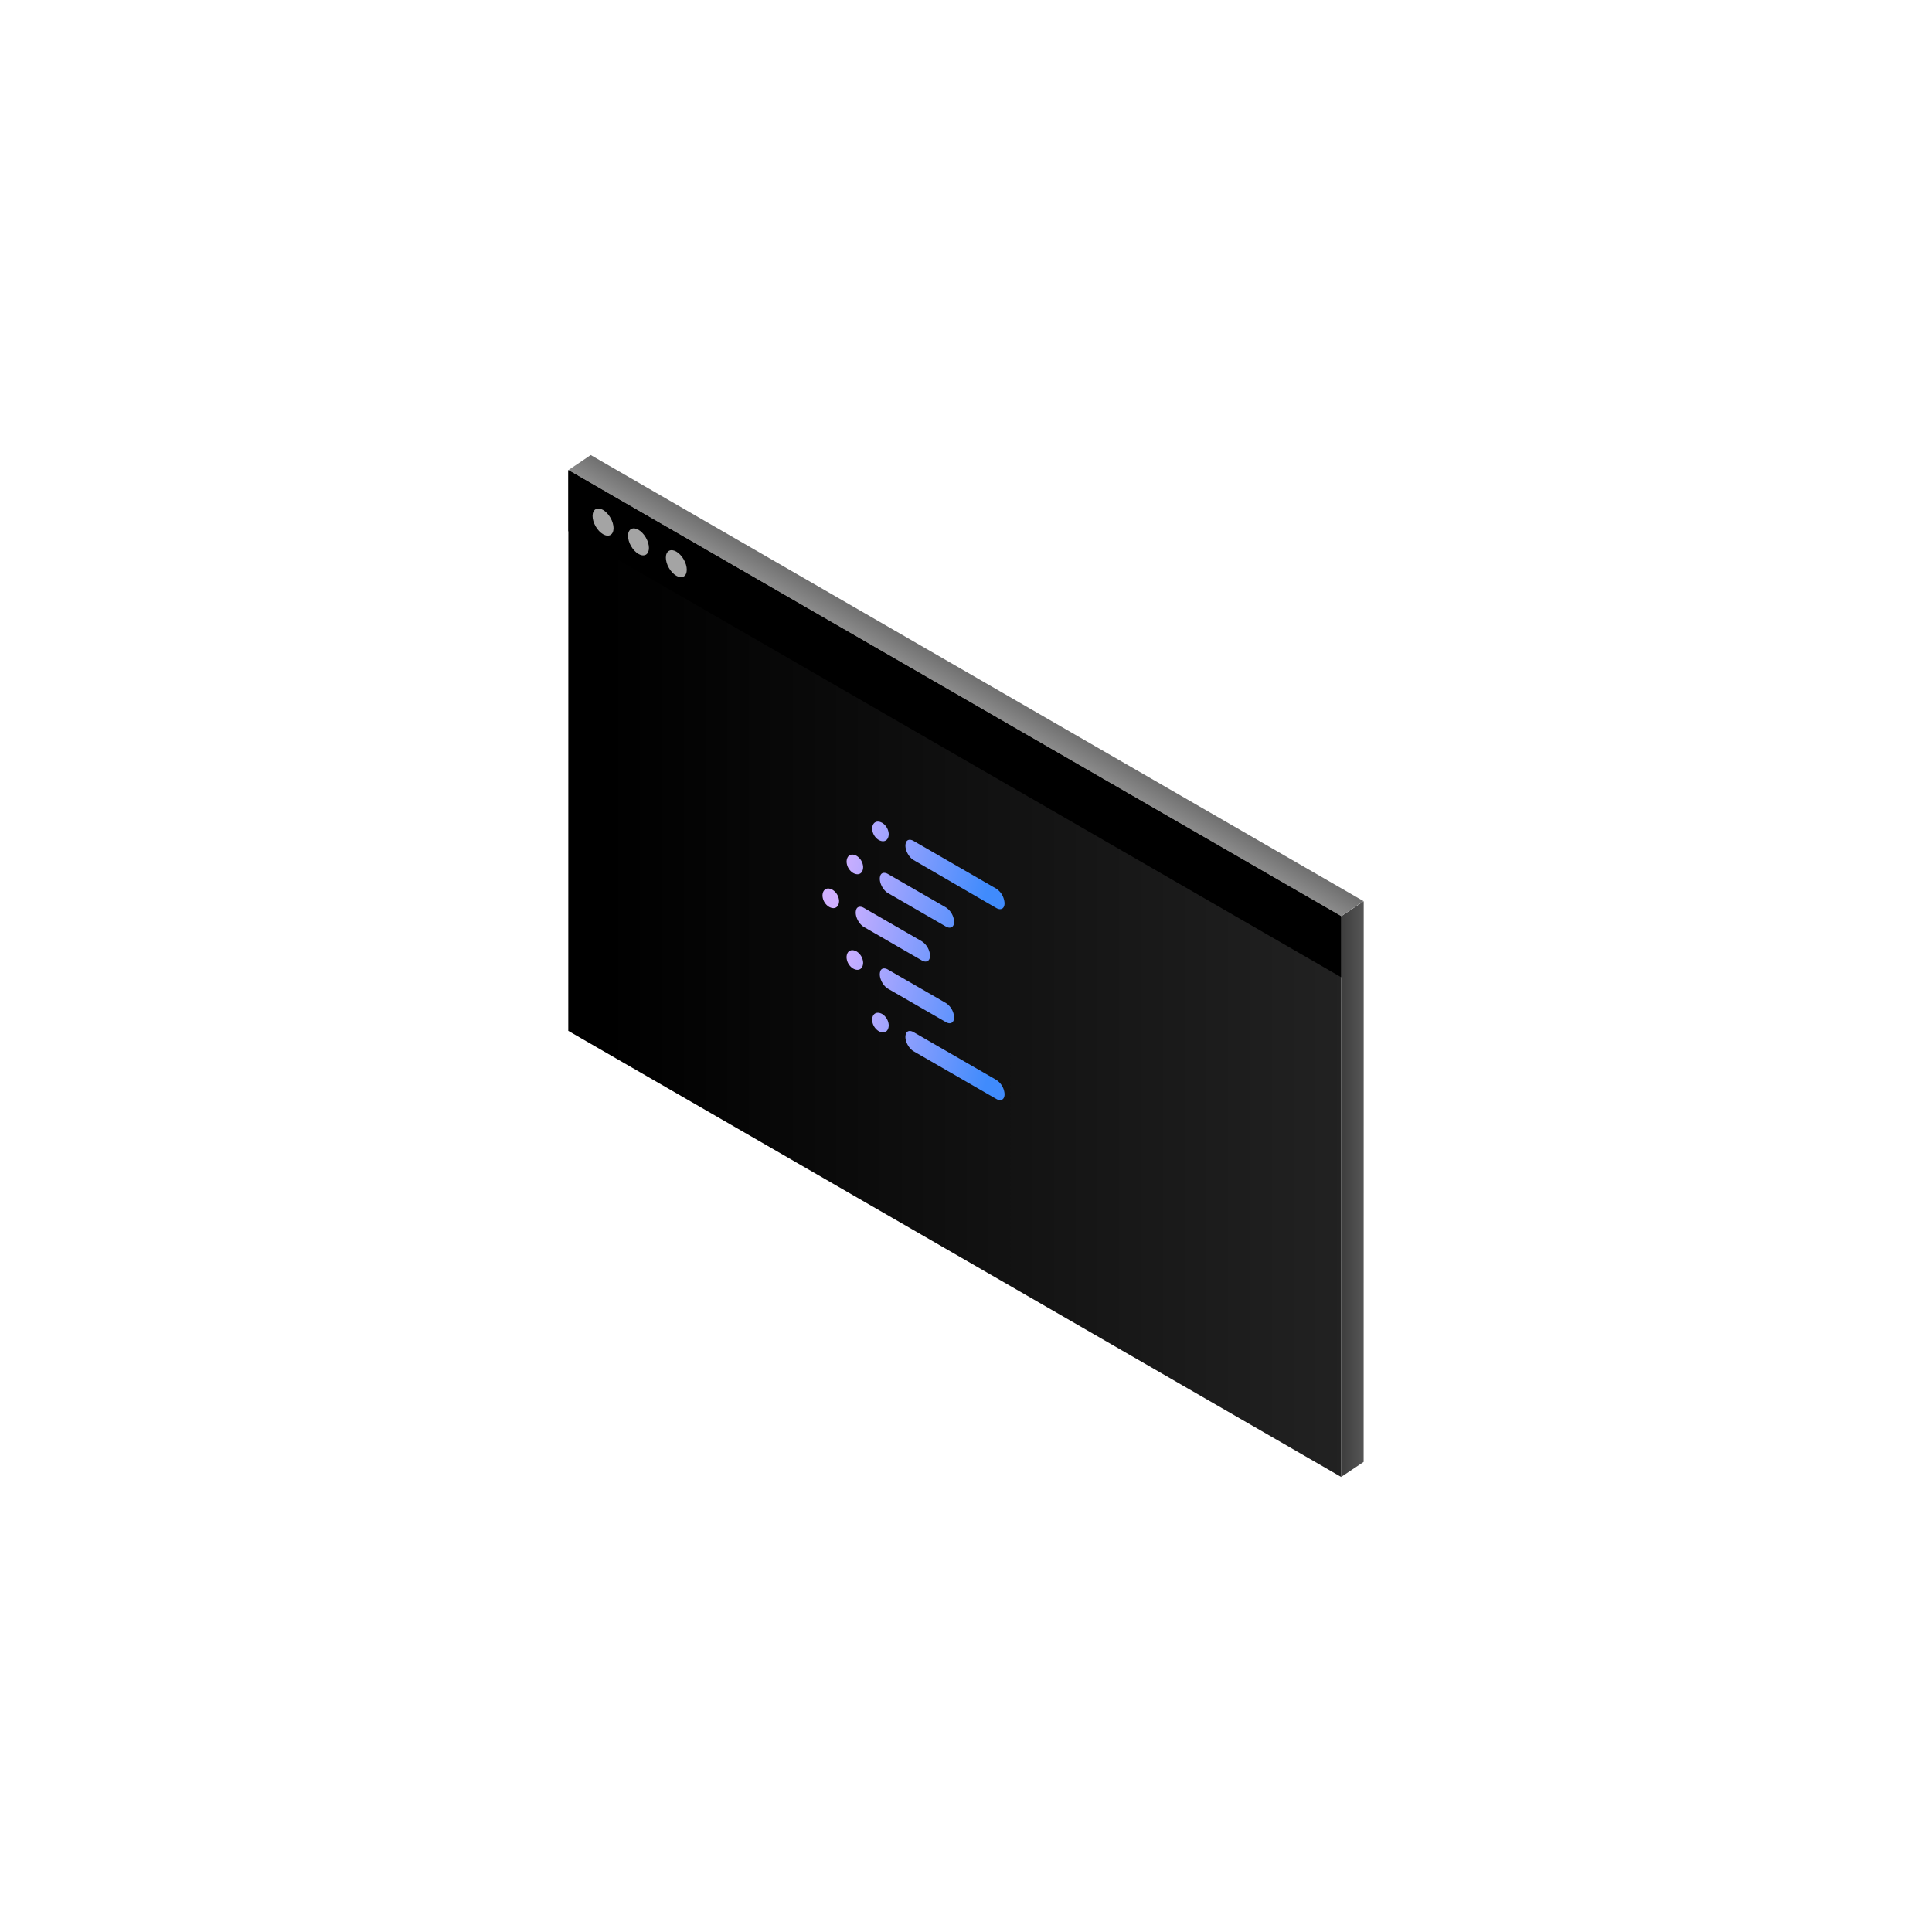 <svg xmlns="http://www.w3.org/2000/svg" xmlns:xlink="http://www.w3.org/1999/xlink" width="500" height="500" viewBox="0 0 500 500"><defs><style>.cls-1{fill:url(#linear-gradient);}.cls-2{fill:url(#linear-gradient-2);}.cls-3{fill:url(#linear-gradient-3);}.cls-4{fill:#a4a4a4;}.cls-5{fill:url(#linear-gradient-4);}.cls-6{fill:url(#linear-gradient-5);}.cls-7{fill:url(#linear-gradient-6);}.cls-8{fill:url(#linear-gradient-7);}.cls-9{fill:url(#linear-gradient-8);}.cls-10{fill:url(#linear-gradient-9);}.cls-11{fill:url(#linear-gradient-10);}.cls-12{fill:url(#linear-gradient-11);}.cls-13{fill:url(#linear-gradient-12);}.cls-14{fill:url(#linear-gradient-13);}</style><linearGradient id="linear-gradient" x1="347.09" y1="307.74" x2="352.93" y2="307.74" gradientUnits="userSpaceOnUse"><stop offset="0" stop-color="#3d3d3d"/><stop offset="1" stop-color="#565656"/></linearGradient><linearGradient id="linear-gradient-2" x1="248.41" y1="180.18" x2="251.57" y2="174.71" gradientUnits="userSpaceOnUse"><stop offset="0" stop-color="#8c8c8c"/><stop offset="1" stop-color="#6f6f6f"/></linearGradient><linearGradient id="linear-gradient-3" x1="157.17" y1="251.95" x2="382.74" y2="251.95" gradientUnits="userSpaceOnUse"><stop offset="0"/><stop offset="1" stop-color="#282828"/></linearGradient><linearGradient id="linear-gradient-4" x1="-745.5" y1="54.75" x2="-693.88" y2="54.75" gradientTransform="translate(946.43 386.09) rotate(15)" gradientUnits="userSpaceOnUse"><stop offset="0.1" stop-color="#d0b0ff"/><stop offset="0.9" stop-color="#408bfc"/></linearGradient><linearGradient id="linear-gradient-5" x1="-745.92" y1="59.54" x2="-692.81" y2="59.54" xlink:href="#linear-gradient-4"/><linearGradient id="linear-gradient-6" x1="-751.9" y1="30.85" x2="-700.28" y2="30.85" xlink:href="#linear-gradient-4"/><linearGradient id="linear-gradient-7" x1="-752.32" y1="35.65" x2="-699.21" y2="35.65" xlink:href="#linear-gradient-4"/><linearGradient id="linear-gradient-8" x1="-748.84" y1="40.94" x2="-697.22" y2="40.94" xlink:href="#linear-gradient-4"/><linearGradient id="linear-gradient-9" x1="-749.06" y1="45.74" x2="-695.96" y2="45.74" xlink:href="#linear-gradient-4"/><linearGradient id="linear-gradient-10" x1="-742.15" y1="68.67" x2="-690.53" y2="68.67" xlink:href="#linear-gradient-4"/><linearGradient id="linear-gradient-11" x1="-742.73" y1="74.43" x2="-689.73" y2="74.43" xlink:href="#linear-gradient-4"/><linearGradient id="linear-gradient-12" x1="-754.95" y1="20.88" x2="-703.33" y2="20.88" xlink:href="#linear-gradient-4"/><linearGradient id="linear-gradient-13" x1="-755.53" y1="26.64" x2="-702.53" y2="26.64" xlink:href="#linear-gradient-4"/></defs><g id="Dark_Theme_Objects" data-name="Dark Theme Objects"><polygon class="cls-1" points="352.91 378.34 347.09 382.23 347.09 382.23 347.1 237.12 352.93 233.24 352.91 378.34"/><polygon class="cls-2" points="347.1 237.12 352.89 233.22 152.88 117.77 147.09 121.67 347.1 237.12"/><polygon class="cls-3" points="347.09 382.23 147.07 266.78 147.09 121.68 347.1 237.12 347.09 382.23"/><polygon points="347.1 252.91 147.09 137.46 147.09 121.68 347.1 237.12 347.1 252.91"/><ellipse class="cls-4" cx="155.45" cy="134.58" rx="2.21" ry="3.83" transform="matrix(0.87, -0.5, 0.5, 0.87, -46.46, 95.75)"/><ellipse class="cls-4" cx="165.24" cy="140.23" rx="2.21" ry="3.83" transform="translate(-47.98 101.41) rotate(-30)"/><ellipse class="cls-4" cx="175.03" cy="145.88" rx="2.21" ry="3.83" transform="translate(-49.49 107.06) rotate(-30)"/><g id="CA_logomark_Grouped" data-name="CA logomark Grouped"><path class="cls-5" d="M220.73,250.63h0c1.45.84,2.65.15,2.65-1.53h0a3.64,3.64,0,0,0-1.63-2.83h0c-1.46-.84-2.66-.15-2.66,1.53h0A3.63,3.63,0,0,0,220.73,250.63Z"/><path class="cls-6" d="M244.8,259.58h0l-15-8.66h0c-.93-.53-1.77-.35-2,.51-.46,1.44.63,3.63,2,4.44h0l15,8.65h0c1.41.82,2.49-.12,2-2.09A4.75,4.75,0,0,0,244.8,259.58Z"/><path class="cls-7" d="M220.73,225.89h0c1.46.85,2.65.16,2.65-1.53h0a3.63,3.63,0,0,0-1.63-2.83h0c-1.46-.84-2.65-.15-2.65,1.54h0A3.6,3.6,0,0,0,220.73,225.89Z"/><path class="cls-8" d="M244.8,234.84h0l-15-8.65h0c-.92-.53-1.76-.35-2,.5-.46,1.44.63,3.63,2,4.44h0l15,8.66h0c1.41.81,2.5-.12,2-2.09A4.73,4.73,0,0,0,244.8,234.84Z"/><path class="cls-9" d="M214.5,234.66h0c1.45.85,2.65.16,2.65-1.53h0a3.61,3.61,0,0,0-1.64-2.82h0c-1.45-.85-2.65-.16-2.65,1.53h0A3.61,3.61,0,0,0,214.5,234.66Z"/><path class="cls-10" d="M238.57,243.61h0l-15-8.65h0c-.92-.53-1.76-.35-2,.5-.46,1.44.63,3.63,2,4.44h0l15,8.66h0c1.4.81,2.49-.12,2-2.09A4.77,4.77,0,0,0,238.57,243.61Z"/><path class="cls-11" d="M227.35,266.82h0c1.45.84,2.65.15,2.65-1.53h0a3.64,3.64,0,0,0-1.63-2.83h0c-1.46-.84-2.66-.15-2.66,1.53h0A3.63,3.63,0,0,0,227.35,266.82Z"/><path class="cls-12" d="M257.85,279.48h0l-21.42-12.37h0c-.93-.53-1.77-.35-2,.51-.46,1.44.63,3.63,2,4.44h0l21.43,12.36h0c1.4.81,2.49-.12,2-2.09A4.7,4.7,0,0,0,257.85,279.48Z"/><path class="cls-13" d="M227.35,217.35h0c1.46.84,2.65.15,2.65-1.53h0a3.62,3.62,0,0,0-1.63-2.83h0c-1.46-.84-2.65-.15-2.65,1.53h0A3.62,3.62,0,0,0,227.35,217.35Z"/><path class="cls-14" d="M257.85,230h0l-21.42-12.37h0c-.92-.53-1.76-.35-2,.51-.45,1.44.63,3.63,2,4.44h0L257.85,235h0c1.41.81,2.5-.12,2-2.09A4.71,4.71,0,0,0,257.85,230Z"/></g></g></svg>